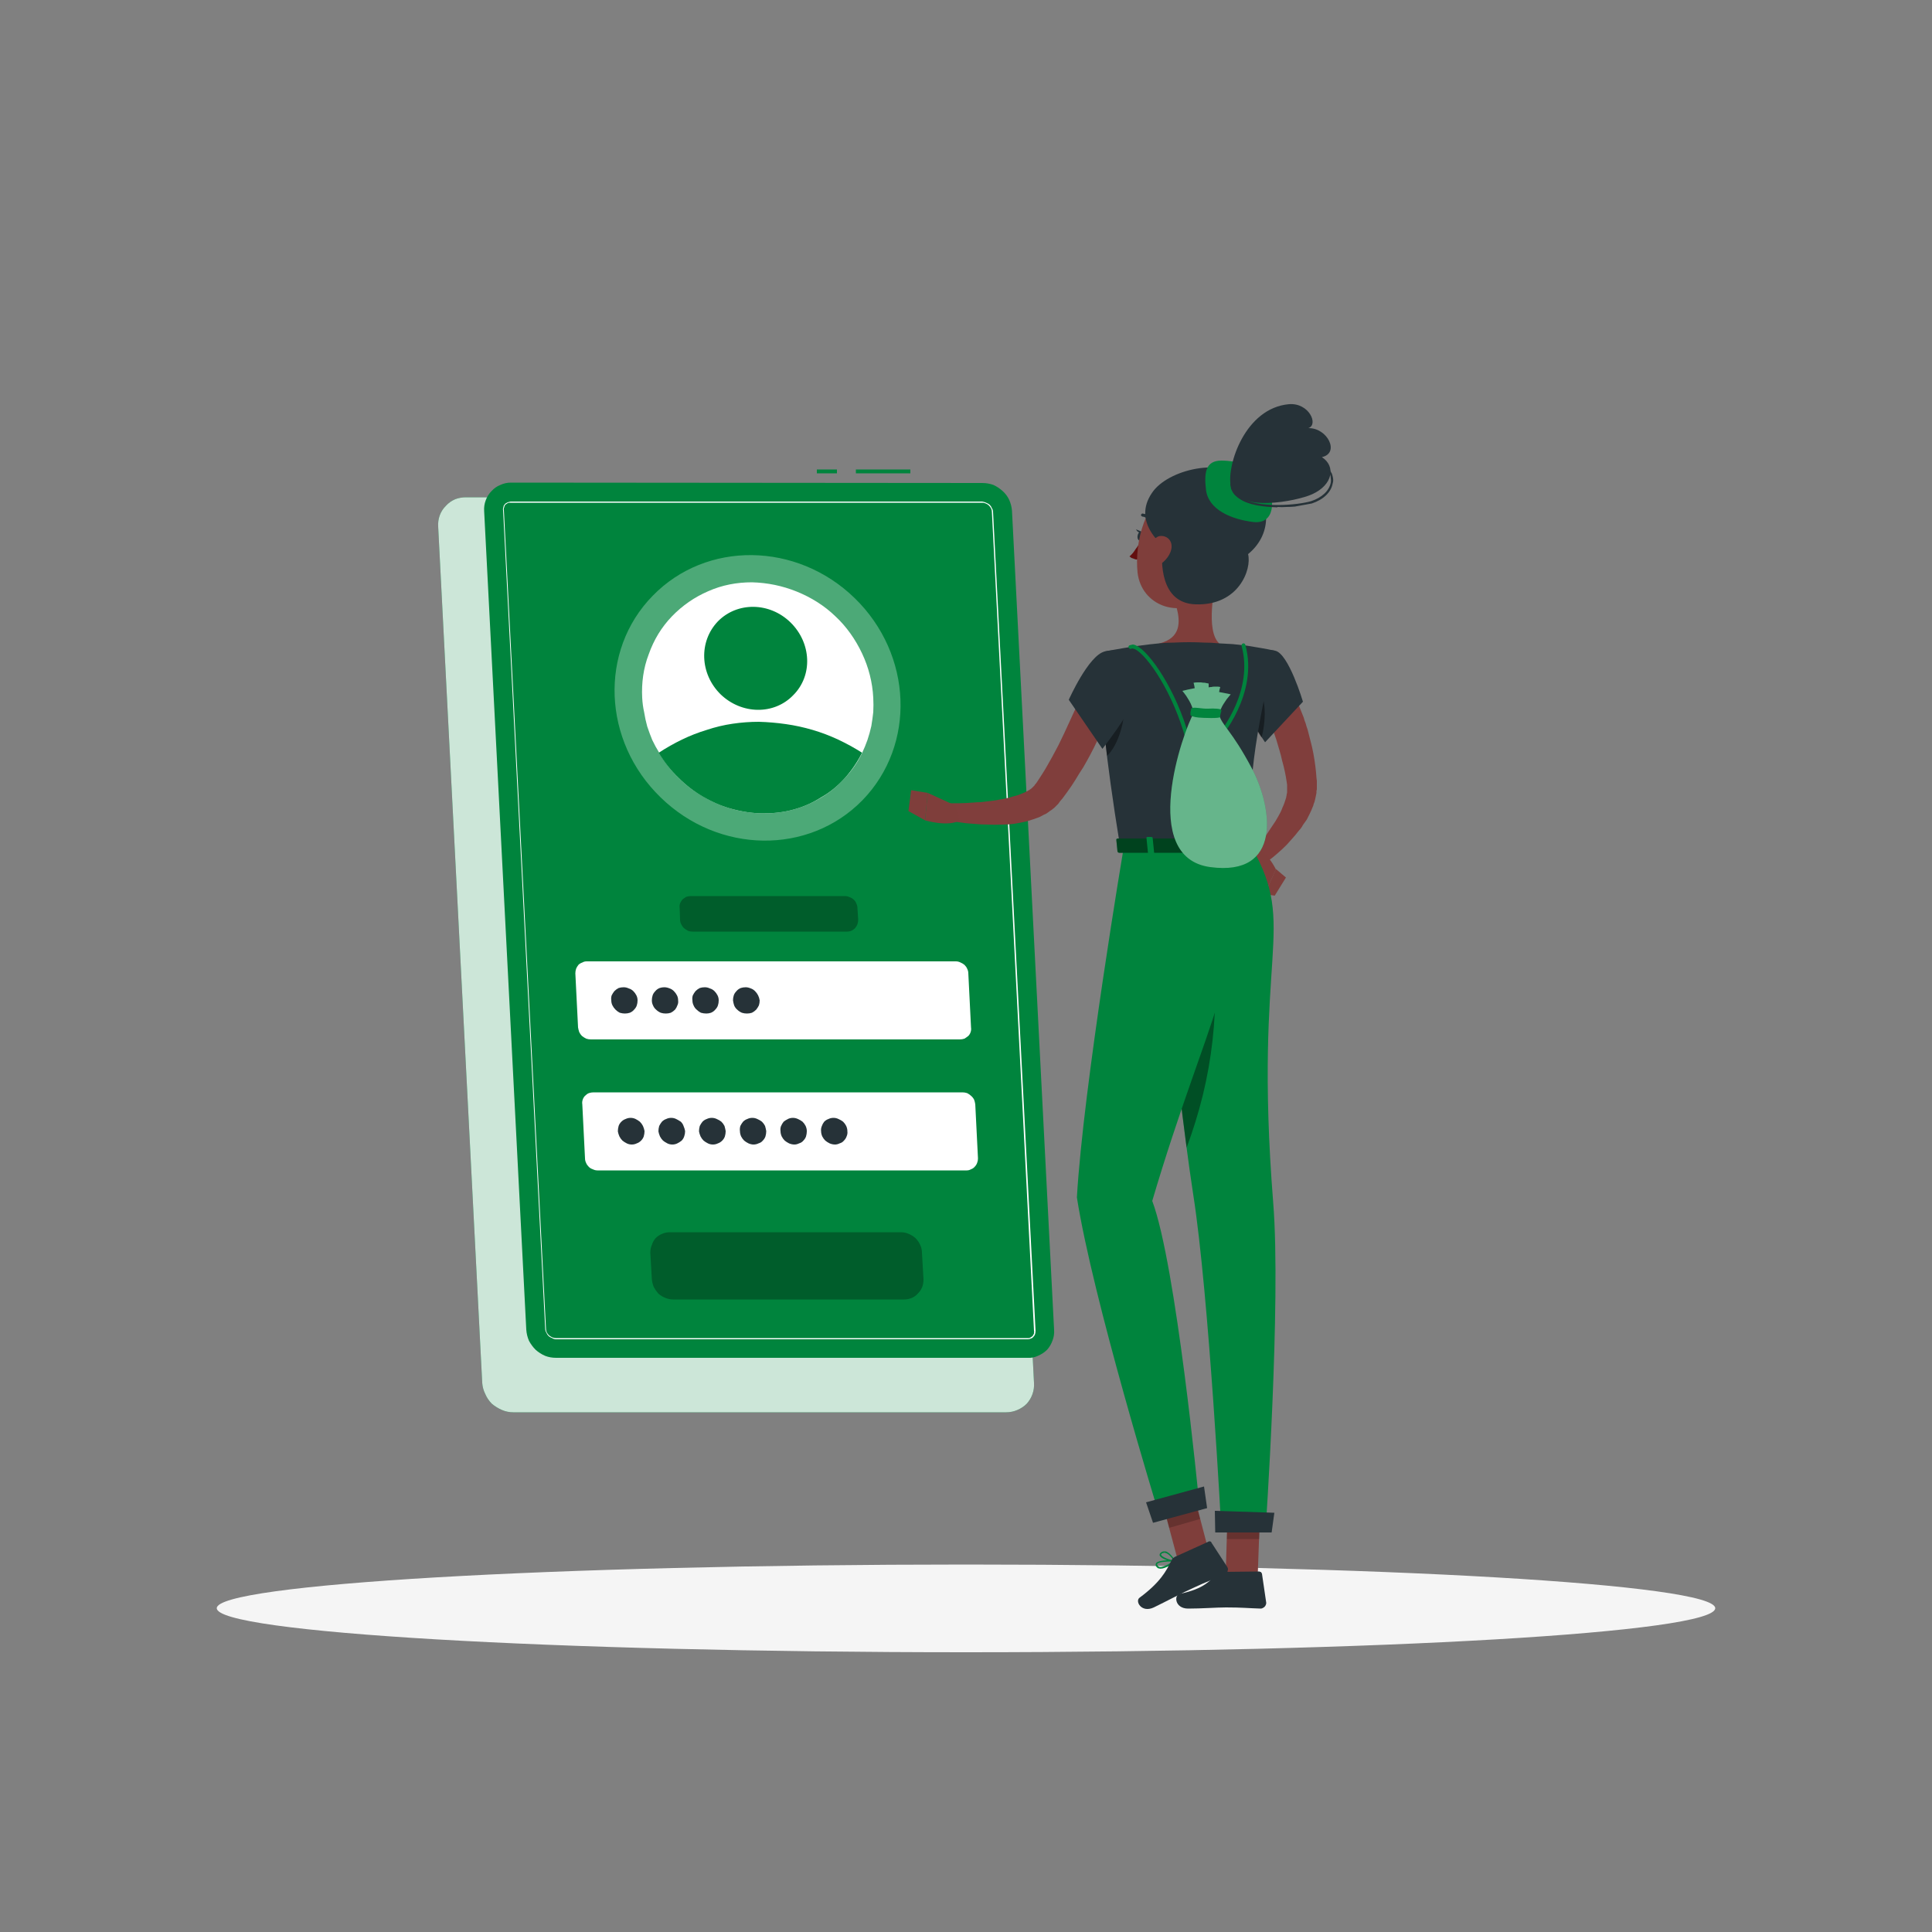 <svg version="1.2" xmlns="http://www.w3.org/2000/svg" viewBox="0 0 500 500" width="500" height="500">
	<rect x="0" y="0" width="500" height="500" fill="#808080" stroke="none"/>
	<title>Login-rafiki</title>
	<style>
		.s0 { fill: #f5f5f5 } 
		.s1 { fill: #00843d } 
		.s2 { opacity: .8;fill: #ffffff } 
		.s3 { fill: #ffffff } 
		.s4 { opacity: .3;fill: #ffffff } 
		.s5 { opacity: .3;fill: #000000 } 
		.s6 { fill: #263238 } 
		.s7 { fill: #803e3c } 
		.s8 { fill: #7f3e3b } 
		.s9 { fill: #630f0f } 
		.s10 { opacity: .2;fill: #000000 } 
		.s11 { opacity: .4;fill: #000000 } 
		.s12 { opacity: .5;fill: #000000 } 
		.s13 { opacity: .4;fill: #ffffff } 
	</style>
	<g id="freepik--Shadow--inject-67">
		<path id="freepik--path--inject-67" fill-rule="evenodd" class="s0" d="m250 427.6c-107.2 0-193.9-5.1-193.9-11.4 0-6.2 86.7-11.3 193.9-11.3 107.2 0 193.9 5.1 193.9 11.3 0 6.3-86.7 11.4-193.9 11.4z"/>
	</g>
	<g id="freepik--Login--inject-67">
		<path class="s1" d="m260.4 365.5h-127.6q-1.5 0-2.9-0.6-1.4-0.6-2.6-1.6-1.1-1.1-1.7-2.5-0.7-1.4-0.8-2.9l-11.4-221.6q-0.1-1.5 0.4-2.9 0.5-1.4 1.6-2.5 1-1.1 2.4-1.7 1.3-0.5 2.8-0.5h127.6q1.5 0 3 0.6 1.4 0.6 2.5 1.6 1.1 1.1 1.8 2.5 0.6 1.4 0.7 2.9l11.4 221.6q0.1 1.5-0.4 2.9-0.5 1.4-1.5 2.5-1 1-2.4 1.6-1.4 0.6-2.9 0.6z"/>
		<path class="s2" d="m260.4 365.5h-127.6q-1.5 0-2.9-0.6-1.4-0.6-2.6-1.6-1.1-1.1-1.7-2.5-0.7-1.4-0.8-2.9l-11.4-221.6q-0.1-1.5 0.4-2.9 0.5-1.4 1.6-2.5 1-1.1 2.4-1.7 1.3-0.5 2.8-0.5h127.6q1.5 0 3 0.6 1.4 0.6 2.5 1.6 1.1 1.1 1.8 2.5 0.6 1.4 0.7 2.9l11.4 221.6q0.1 1.5-0.4 2.9-0.5 1.4-1.5 2.5-1 1-2.4 1.6-1.4 0.6-2.9 0.6z"/>
		<path fill-rule="evenodd" class="s1" d="m221.5 121.5h14.1v1h-14.1z"/>
		<path fill-rule="evenodd" class="s1" d="m211.4 121.5h5.2v1h-5.2z"/>
		<path class="s1" d="m265.9 351.4h-122q-1.5 0-2.8-0.5-1.4-0.6-2.5-1.6-1-1-1.7-2.3-0.6-1.4-0.7-2.9l-10.9-211.8q-0.1-1.5 0.4-2.8 0.5-1.4 1.5-2.4 1-1.1 2.3-1.6 1.3-0.6 2.7-0.6l122 0.1q1.5 0 2.9 0.5 1.3 0.6 2.4 1.6 1.1 1 1.7 2.3 0.6 1.4 0.7 2.8l10.9 212q0.1 1.4-0.4 2.7-0.5 1.4-1.4 2.4-1 1-2.4 1.6-1.3 0.6-2.7 0.5z"/>
		<path class="s3" d="m265.9 346.6h-122q-0.5 0-1-0.3-0.5-0.2-0.9-0.5-0.4-0.4-0.6-0.9-0.3-0.5-0.3-1l-10.9-211.9q-0.1-0.2 0-0.4 0-0.2 0.1-0.4 0-0.2 0.1-0.4 0.2-0.2 0.3-0.4 0.1-0.1 0.3-0.2 0.2-0.1 0.4-0.2 0.2-0.1 0.4-0.1 0.2-0.1 0.4-0.1h122q0.6 0.1 1 0.3 0.5 0.2 0.9 0.5 0.4 0.4 0.6 0.9 0.3 0.5 0.3 1l11 211.9q0 0.4-0.1 0.8-0.1 0.4-0.4 0.7-0.3 0.4-0.7 0.5-0.4 0.2-0.8 0.2zm-133.7-216.5q-0.2 0-0.4 0-0.2 0-0.4 0.1-0.1 0.1-0.3 0.2-0.1 0.1-0.3 0.2-0.1 0.2-0.2 0.3-0.1 0.2-0.1 0.4-0.1 0.1-0.1 0.3-0.1 0.2 0 0.4l10.9 211.9q0 0.5 0.2 0.9 0.2 0.4 0.6 0.8 0.4 0.3 0.8 0.5 0.5 0.2 0.9 0.2h122q0.2 0 0.4 0 0.2 0 0.4-0.1 0.1-0.1 0.3-0.2 0.1-0.1 0.3-0.2 0.1-0.2 0.2-0.3 0.1-0.2 0.2-0.4 0-0.1 0-0.3 0.1-0.2 0-0.4l-10.9-211.9q0-0.5-0.2-0.9-0.2-0.4-0.6-0.8-0.3-0.3-0.8-0.5-0.4-0.2-0.9-0.2z"/>
		<path fill-rule="evenodd" class="s4" d="m223.2 207.1c-13.9 14.2-37.2 13.9-52.2-0.7-15.1-14.6-16-38-2.1-52.2 13.9-14.3 37.3-14 52.3 0.6 15 14.6 15.9 38 2 52.3z"/>
		<path class="s3" d="m226 180.6q0.1 1.8 0 3.7-0.2 1.8-0.5 3.6-0.4 1.8-1 3.6-0.6 1.7-1.4 3.4c-1.1 2.3-2.6 4.5-4.4 6.4-1.8 2-3.8 3.7-6 5-2.3 1.4-4.7 2.5-7.3 3.2-2.5 0.7-5.1 1-7.7 1-2.8 0-5.5-0.4-8.1-1.1-2.6-0.7-5.2-1.8-7.5-3.2-2.4-1.3-4.6-3-6.5-4.9-2-1.9-3.6-4.1-5-6.5q-1-1.6-1.8-3.3-0.7-1.7-1.3-3.5-0.5-1.8-0.8-3.7-0.4-1.8-0.5-3.7c-0.2-3.8 0.3-7.7 1.7-11.3 1.3-3.7 3.3-7 6-9.8 2.7-2.8 5.9-5 9.4-6.5 3.6-1.6 7.4-2.3 11.3-2.3 4 0.1 7.9 0.9 11.6 2.4 3.7 1.5 7.1 3.6 10 6.4 2.9 2.7 5.2 6 6.9 9.6 1.7 3.6 2.7 7.5 2.9 11.5z"/>
		<path class="s1" d="m223.1 194.8c-1.2 2.4-2.7 4.6-4.4 6.5-1.8 2-3.8 3.7-6.1 5-2.2 1.4-4.6 2.5-7.2 3.2-2.5 0.7-5.1 1-7.8 1-2.7 0-5.4-0.4-8-1.1-2.7-0.7-5.2-1.8-7.6-3.2-2.3-1.3-4.5-3-6.4-4.9-2-1.9-3.7-4.1-5.1-6.5q2.9-1.9 6-3.4 3.1-1.5 6.4-2.5 3.3-1.1 6.7-1.6 3.4-0.5 6.8-0.5 3.5 0.1 7 0.6 3.5 0.5 6.9 1.5 3.4 1 6.6 2.5 3.2 1.5 6.2 3.4z"/>
		<path fill-rule="evenodd" class="s1" d="m205.3 179.9c-5 5.2-13.4 5-18.8-0.2-5.4-5.3-5.7-13.7-0.7-18.9 5-5.1 13.4-5 18.8 0.3 5.4 5.3 5.8 13.7 0.7 18.8z"/>
		<path class="s3" d="m248.4 269h-95.5q-0.6 0-1.2-0.2-0.6-0.3-1.1-0.7-0.4-0.4-0.7-1-0.2-0.6-0.3-1.2l-0.7-14q0-0.6 0.2-1.2 0.2-0.5 0.6-1 0.4-0.4 1-0.6 0.5-0.3 1.1-0.3h95.6q0.6 0 1.2 0.3 0.5 0.2 1 0.6 0.5 0.5 0.7 1 0.3 0.6 0.3 1.2l0.7 14q0.1 0.6-0.1 1.2-0.2 0.6-0.6 1-0.5 0.4-1 0.7-0.6 0.2-1.2 0.2z"/>
		<path class="s5" d="m219.2 241.1h-39.9q-0.7 0-1.2-0.2-0.6-0.3-1.1-0.7-0.4-0.4-0.7-1-0.3-0.6-0.3-1.2l-0.1-3q-0.1-0.6 0.1-1.2 0.2-0.5 0.6-1 0.5-0.4 1-0.7 0.6-0.2 1.2-0.2h39.9q0.6 0 1.2 0.3 0.6 0.2 1 0.6 0.5 0.4 0.7 1 0.3 0.6 0.3 1.2l0.2 3q0 0.6-0.2 1.2-0.2 0.5-0.6 1-0.4 0.4-1 0.7-0.5 0.2-1.1 0.2z"/>
		<path class="s5" d="m234 336.3h-59.8q-1 0-2-0.4-1-0.4-1.8-1.1-0.7-0.8-1.2-1.7-0.4-1-0.5-2l-0.4-6.9q0-1.1 0.4-2 0.3-1 1-1.8 0.7-0.7 1.7-1.1 0.9-0.4 2-0.4h59.7q1.1 0 2 0.4 1 0.4 1.8 1.1 0.8 0.8 1.2 1.7 0.5 1 0.5 2.1l0.4 6.9q0 1-0.3 1.9-0.4 1-1.1 1.7-0.7 0.8-1.6 1.2-1 0.4-2 0.4z"/>
		<path class="s3" d="m250.2 302.9h-95.6q-0.6 0-1.2-0.3-0.6-0.2-1-0.6-0.5-0.5-0.7-1-0.3-0.6-0.3-1.2l-0.7-14q-0.1-0.6 0.1-1.2 0.2-0.6 0.6-1 0.5-0.5 1-0.7 0.6-0.2 1.2-0.2h95.5q0.6 0 1.2 0.2 0.6 0.3 1 0.7 0.5 0.4 0.8 1 0.2 0.5 0.3 1.2l0.7 14q0 0.6-0.2 1.1-0.2 0.6-0.6 1-0.4 0.5-1 0.7-0.5 0.3-1.1 0.3z"/>
		<path class="s6" d="m165 258.9q0 0.7-0.2 1.3-0.2 0.6-0.7 1.1-0.4 0.5-1.1 0.8-0.6 0.2-1.3 0.2-0.6 0-1.3-0.2-0.6-0.3-1.1-0.8-0.5-0.5-0.8-1.1-0.3-0.6-0.3-1.3-0.1-0.7 0.1-1.3 0.3-0.6 0.7-1.1 0.5-0.5 1.1-0.8 0.6-0.2 1.3-0.2 0.7 0 1.3 0.3 0.7 0.2 1.2 0.7 0.5 0.5 0.8 1.1 0.3 0.6 0.3 1.3z"/>
		<path class="s6" d="m175.5 258.9q0.1 0.7-0.2 1.3-0.2 0.6-0.6 1.1-0.5 0.5-1.1 0.8-0.6 0.2-1.3 0.2-0.7 0-1.3-0.2-0.7-0.3-1.2-0.8-0.5-0.4-0.8-1.1-0.3-0.6-0.3-1.3 0-0.7 0.2-1.3 0.2-0.6 0.7-1.1 0.4-0.5 1.1-0.8 0.6-0.2 1.2-0.2 0.7 0 1.4 0.3 0.6 0.2 1.1 0.7 0.5 0.5 0.8 1.1 0.3 0.6 0.3 1.3z"/>
		<path class="s6" d="m186 258.9q0 0.7-0.2 1.3-0.2 0.6-0.7 1.1-0.4 0.5-1.1 0.8-0.6 0.2-1.2 0.2-0.7 0-1.4-0.2-0.6-0.3-1.1-0.8-0.5-0.4-0.8-1.1-0.3-0.6-0.3-1.3-0.1-0.7 0.1-1.3 0.3-0.6 0.7-1.1 0.5-0.5 1.1-0.8 0.6-0.2 1.3-0.2 0.7 0 1.3 0.3 0.7 0.2 1.2 0.7 0.5 0.5 0.8 1.1 0.3 0.6 0.3 1.3z"/>
		<path class="s6" d="m196.6 258.9q0 0.7-0.2 1.3-0.3 0.6-0.7 1.1-0.5 0.5-1.1 0.8-0.6 0.2-1.3 0.2-0.7 0-1.3-0.2-0.7-0.3-1.2-0.8-0.5-0.4-0.8-1.1-0.2-0.6-0.3-1.3 0-0.7 0.2-1.3 0.2-0.6 0.7-1.1 0.4-0.5 1.1-0.8 0.6-0.2 1.3-0.2 0.6 0 1.3 0.3 0.6 0.2 1.1 0.7 0.5 0.5 0.8 1.1 0.3 0.6 0.4 1.3z"/>
		<path class="s6" d="m166.8 292.8q0 0.6-0.2 1.3-0.2 0.6-0.7 1.1-0.5 0.5-1.1 0.7-0.6 0.3-1.3 0.3-0.7 0-1.3-0.3-0.6-0.3-1.1-0.7-0.5-0.5-0.8-1.1-0.3-0.7-0.4-1.3 0-0.7 0.2-1.4 0.2-0.6 0.7-1.1 0.5-0.5 1.1-0.7 0.6-0.3 1.3-0.3 0.7 0 1.3 0.3 0.6 0.3 1.1 0.7 0.5 0.5 0.8 1.1 0.3 0.7 0.4 1.3z"/>
		<path class="s6" d="m177.3 292.8q0 0.6-0.2 1.2-0.2 0.7-0.7 1.2-0.5 0.4-1.1 0.7-0.6 0.3-1.3 0.3-0.7 0-1.3-0.3-0.6-0.3-1.1-0.7-0.5-0.5-0.8-1.1-0.3-0.7-0.4-1.3 0-0.7 0.2-1.4 0.3-0.6 0.7-1.1 0.5-0.5 1.1-0.7 0.6-0.3 1.3-0.3 0.7 0 1.3 0.3 0.6 0.3 1.2 0.7 0.5 0.5 0.7 1.1 0.3 0.7 0.4 1.3z"/>
		<path class="s6" d="m187.8 292.8q0 0.6-0.2 1.3-0.2 0.6-0.7 1.1-0.5 0.5-1.1 0.7-0.6 0.3-1.3 0.3-0.7 0-1.3-0.3-0.6-0.3-1.1-0.7-0.5-0.5-0.8-1.1-0.3-0.7-0.4-1.3 0-0.7 0.2-1.4 0.3-0.6 0.7-1.1 0.5-0.5 1.1-0.7 0.6-0.3 1.3-0.3 0.7 0 1.3 0.3 0.7 0.3 1.2 0.7 0.5 0.5 0.8 1.1 0.2 0.7 0.3 1.3z"/>
		<path class="s6" d="m198.3 292.8q0 0.6-0.2 1.3-0.2 0.6-0.7 1.1-0.4 0.5-1.1 0.7-0.6 0.3-1.3 0.3-0.6 0-1.3-0.3-0.6-0.3-1.1-0.7-0.5-0.5-0.8-1.1-0.3-0.7-0.3-1.3-0.1-0.7 0.1-1.4 0.3-0.6 0.7-1.1 0.5-0.5 1.1-0.7 0.6-0.3 1.3-0.3 0.7 0 1.3 0.3 0.7 0.3 1.2 0.7 0.5 0.5 0.8 1.1 0.2 0.7 0.3 1.3z"/>
		<path class="s6" d="m208.8 292.8q0 0.6-0.2 1.3-0.2 0.6-0.7 1.1-0.4 0.5-1.1 0.7-0.6 0.3-1.2 0.3-0.7 0-1.4-0.3-0.6-0.3-1.1-0.7-0.5-0.5-0.8-1.1-0.3-0.7-0.3-1.3-0.1-0.7 0.1-1.3 0.3-0.7 0.7-1.2 0.5-0.4 1.1-0.7 0.6-0.3 1.3-0.3 0.7 0 1.3 0.3 0.7 0.3 1.2 0.7 0.5 0.5 0.8 1.1 0.3 0.7 0.3 1.3z"/>
		<path class="s6" d="m219.3 292.8q0.1 0.6-0.2 1.3-0.2 0.6-0.7 1.1-0.4 0.5-1.1 0.7-0.6 0.3-1.2 0.3-0.7 0-1.4-0.3-0.6-0.3-1.1-0.7-0.5-0.5-0.8-1.1-0.3-0.7-0.3-1.3-0.1-0.7 0.2-1.4 0.2-0.6 0.6-1.1 0.5-0.5 1.1-0.7 0.6-0.3 1.3-0.3 0.7 0 1.3 0.3 0.7 0.3 1.2 0.7 0.5 0.5 0.8 1.1 0.3 0.7 0.3 1.3z"/>
	</g>
	<g id="freepik--Character--inject-67">
		<path class="s7" d="m333 176.6c0.3 0.4 0.4 0.6 0.5 0.9l0.5 0.7q0.4 0.8 0.8 1.5c0.5 1 1 2 1.4 3q0.3 0.7 0.6 1.5 0.3 0.8 0.6 1.5 0.2 0.8 0.5 1.5 0.2 0.8 0.5 1.6 0.4 1.5 0.8 3.1 0.4 1.5 0.7 3.1 0.3 1.6 0.5 3.2 0.2 1.5 0.3 3.1l0.1 0.8q0 0.1 0 0.1 0 0.1 0 0.2 0 0 0 0.1 0 0 0 0.1v0.5q0 0.3 0 0.6 0 0.2 0 0.5 0 0.2-0.1 0.5 0 0.3 0 0.5-0.1 0.5-0.2 1-0.1 0.4-0.2 0.9-0.1 0.5-0.3 0.9-0.1 0.5-0.3 0.9-0.3 0.8-0.7 1.6-0.4 0.8-0.8 1.6-0.5 0.7-1 1.4-0.4 0.8-1 1.4-1 1.3-2.1 2.5-1 1.2-2.2 2.3-1.2 1.1-2.4 2.1-1.3 1-2.6 2l-2.7-3.3q0.9-1 1.8-2.2 0.9-1.1 1.7-2.2 0.8-1.2 1.6-2.4 0.8-1.1 1.5-2.4 0.3-0.5 0.6-1.1 0.3-0.6 0.5-1.2 0.3-0.6 0.5-1.2 0.2-0.6 0.4-1.2 0.1-0.3 0.1-0.5 0.1-0.3 0.1-0.6 0.1-0.2 0.1-0.5 0-0.3 0-0.5 0-0.1 0-0.3 0-0.1 0-0.2 0-0.1 0-0.2 0-0.1 0-0.3v-0.2q0 0 0 0 0-0.1 0-0.1 0 0 0-0.1 0 0 0 0l-0.1-0.7q-0.2-1.4-0.5-2.8-0.3-1.4-0.7-2.8-0.3-1.4-0.7-2.7-0.4-1.4-0.8-2.7c-0.6-1.8-1.3-3.6-2-5.3q-0.6-1.2-1.2-2.4l-0.6-1.2-0.3-0.6-0.3-0.4z"/>
		<path class="s8" d="m323.7 223.8l3.6 7.6 2.9-6.4c0 0-2.6-5.6-6-5.1z"/>
		<path fill-rule="evenodd" class="s8" d="m329.9 231.8l2.9-4.7-2.6-2.2-2.9 6.5 2.6 0.4z"/>
		<path class="s1" d="m313.6 408.2q0.3 0 0.6 0 0.3 0 0.5-0.1 0.3 0 0.6-0.1 0.3 0 0.6-0.1 0 0 0 0 0 0 0 0 0.1-0.1 0.1-0.1 0 0 0 0 0-0.1 0-0.1 0 0 0-0.1 0 0 0 0-0.1 0-0.1 0c-0.3-0.2-2.8-1.9-3.8-1.4q-0.1 0-0.2 0.1 0 0-0.1 0.1 0 0.1-0.1 0.2 0 0 0 0.1 0 0.2 0 0.3 0 0.1 0.1 0.3 0 0.1 0.1 0.2 0 0.1 0.1 0.2 0.2 0.2 0.4 0.3 0.2 0.1 0.4 0.1 0.2 0.1 0.4 0.1 0.2 0 0.4 0zm1.7-0.6c-1.5 0.3-2.6 0.3-3-0.1q-0.1-0.1-0.1-0.2-0.1 0-0.1-0.1 0-0.1 0-0.2-0.1-0.1 0-0.2c0-0.2 0.1-0.2 0.1-0.3 0.6-0.2 2 0.5 3.1 1.1z"/>
		<path class="s1" d="m315.8 407.9h0.1q0 0 0 0 0.1 0 0.1-0.1 0 0 0 0 0 0 0-0.1c0-0.1 0-2.5-0.9-3.3q-0.1-0.1-0.2-0.1-0.1-0.1-0.2-0.1-0.1 0-0.2 0-0.1-0.1-0.3 0-0.1 0-0.2 0-0.1 0-0.2 0.1-0.1 0.1-0.1 0.2-0.1 0.1-0.1 0.2c-0.2 1 1.3 2.8 2.1 3.2zm-1.4-3.4q0 0 0.1 0 0.1 0 0.1 0.1 0.1 0 0.1 0 0.1 0.1 0.1 0.1 0.2 0.3 0.4 0.6 0.1 0.3 0.2 0.7 0.1 0.3 0.2 0.6 0 0.4 0 0.7c-0.8-0.6-1.8-2-1.6-2.5 0-0.1 0-0.2 0.3-0.3z"/>
		<path class="s1" d="m304.2 404.1q0 0 0-0.1 0 0 0-0.1 0 0 0-0.1-0.1 0-0.1 0c-0.5 0-4-0.2-4.9 0.7v0.1q0 0-0.1 0.1 0 0.1 0 0.2 0 0 0 0.1 0 0.1 0 0.2 0.1 0.1 0.1 0.2 0.1 0.1 0.2 0.2 0.1 0.1 0.2 0.2 0.1 0.1 0.3 0.1c1.1 0.4 3.2-0.9 4.3-1.7zm-4.7 0.6c0.5-0.5 2.5-0.6 4-0.6-1.6 1.1-2.9 1.6-3.5 1.4q-0.1-0.1-0.2-0.1-0.1-0.1-0.1-0.1-0.1-0.1-0.1-0.2-0.1 0-0.1-0.1 0 0 0-0.1-0.1 0-0.1 0 0-0.1 0.1-0.1 0 0 0-0.1z"/>
		<path class="s1" d="m304.2 404.1q0 0 0 0 0 0 0-0.1 0 0 0 0 0 0 0-0.1c-0.1 0-1.2-2-2.5-2.4q-0.1 0-0.3 0-0.1 0-0.3 0-0.1 0-0.3 0.1-0.1 0-0.2 0.1c-0.5 0.3-0.5 0.6-0.5 0.8 0.3 0.9 2.8 1.7 3.9 1.7q0 0 0.1 0 0 0 0 0 0 0 0.1 0 0 0 0-0.1zm-3.6-2q0 0 0 0 0.1 0 0.1 0 0-0.1 0-0.1 0.1 0 0.1 0 0.1-0.1 0.2-0.1 0.1 0 0.2 0 0.1-0.1 0.2-0.1 0.1 0.1 0.2 0.1c0.9 0.2 1.7 1.3 2.1 1.9-1.2-0.1-3-0.9-3.2-1.4q0-0.1 0-0.1 0 0 0-0.1 0 0 0.1 0 0-0.1 0-0.1z"/>
		<path class="s8" d="m315.2 147.3c-1 5-3.2 15.8 0.3 19.2 0 0-1.4 5-10.6 5-10.1 0-4.8-5-4.8-5 5.5-1.4 5.4-5.5 4.4-9.3z"/>
		<path class="s6" d="m298.3 135.6q0 0 0 0 0 0 0.1 0 0 0 0 0 0 0 0 0 0.1 0 0.2-0.1 0 0 0.1-0.1 0-0.1 0-0.2 0-0.1-0.1-0.1-0.2-0.5-0.5-0.8-0.3-0.4-0.6-0.7-0.4-0.3-0.9-0.5-0.4-0.1-0.9-0.2 0 0-0.1 0-0.1 0-0.1 0.1-0.1 0-0.1 0.1-0.1 0-0.1 0.1 0 0.1 0 0.2 0 0.1 0.1 0.1 0 0.1 0.1 0.1 0.1 0.1 0.2 0.1 0.3 0 0.7 0.2 0.3 0.1 0.6 0.4 0.3 0.2 0.5 0.5 0.3 0.3 0.4 0.6 0 0.1 0.1 0.1 0 0 0.1 0.1 0 0 0.1 0 0 0 0.1 0z"/>
		<path class="s9" d="m295.3 140q-0.3 0.5-0.7 1.1-0.3 0.5-0.7 1-0.3 0.5-0.7 1-0.4 0.5-0.9 0.9 0.3 0.2 0.5 0.4 0.3 0.1 0.6 0.2 0.3 0.1 0.6 0.2 0.3 0 0.7-0.1z"/>
		<path class="s6" d="m296 138.9c-0.1 0.6-0.5 1.1-0.9 1.1-0.5-0.1-0.8-0.6-0.7-1.3 0.1-0.7 0.5-1.2 1-1.1 0.5 0 0.7 0.6 0.6 1.3z"/>
		<path class="s6" d="m295.5 137.6l-1.5-0.6c0 0 0.6 1.3 1.5 0.6z"/>
		<path fill-rule="evenodd" class="s8" d="m313 402.2l-8.1 1.9-5-18.7 8.2-1.9 4.9 18.7z"/>
		<path fill-rule="evenodd" class="s8" d="m325.5 407.7h-8.3l0.6-19.4h8.4l-0.7 19.4z"/>
		<path class="s6" d="m316.5 406.8l9.4-0.1q0.1 0 0.2 0.1 0.2 0 0.3 0.1 0 0.1 0.1 0.2 0.1 0.1 0.1 0.2l1.1 7.5q0 0.3-0.1 0.5-0.1 0.3-0.3 0.5-0.2 0.2-0.4 0.3-0.3 0.2-0.6 0.2c-3.3-0.1-4.8-0.3-9-0.3-2.5 0-6.3 0.3-9.8 0.3-3.5 0-3.7-3.5-2.2-3.8 6.6-1.4 7.6-3.4 9.8-5.2q0.1-0.2 0.3-0.3 0.2 0 0.4-0.1 0.1-0.1 0.3-0.1 0.2 0 0.4-0.1z"/>
		<path class="s6" d="m304.1 402.9l8.6-3.9q0.1-0.1 0.2-0.1 0.1 0 0.3 0 0.1 0.1 0.2 0.1 0.1 0.1 0.1 0.2l4.1 6.3q0.2 0.3 0.2 0.6 0 0.2-0.1 0.5 0 0.3-0.2 0.5-0.2 0.2-0.5 0.3c-3 1.4-4.5 1.8-8.3 3.6-2.3 1-7 3.5-10.1 5-3.2 1.5-4.9-1.6-3.7-2.5 5.4-4 6.9-6.9 8.2-9.5q0.1-0.2 0.2-0.4 0.1-0.1 0.2-0.3 0.1-0.1 0.3-0.2 0.2-0.1 0.3-0.2z"/>
		<path fill-rule="evenodd" class="s10" d="m299.9 385.4l2.7 10 8-2.3-2.5-9.6-8.2 1.9z"/>
		<path fill-rule="evenodd" class="s10" d="m326.2 388.3h-8.4l-0.3 10h8.4l0.3-10z"/>
		<path class="s6" d="m330 168.4c3.5 0.7 7.2 13.2 7.2 13.2l-9.8 10.5c0 0-8.2-11.7-6.5-16.1 1.7-4.5 5-8.5 9.1-7.6z"/>
		<path class="s11" d="m324.4 176.3c-1.7-1.6-2.9-1.1-3.7 0.2-0.8 3.7 3.9 11.5 5.8 14.4 0.9-3.5 1.9-10.9-2.1-14.6z"/>
		<path class="s6" d="m285.9 168.6c0 0-4 1.4 4 50.6h34c-0.6-13.9-0.6-22.4 6-50.8q-1.8-0.4-3.6-0.7-1.8-0.3-3.6-0.6-1.8-0.2-3.6-0.4-1.8-0.1-3.6-0.2-2-0.2-3.9-0.2-1.9-0.1-3.9-0.1-1.9 0-3.8 0.1-2 0-3.9 0.2c-6.6 0.6-14.1 2.1-14.1 2.1z"/>
		<path class="s11" d="m285.6 187.5q0.3 3.5 0.9 8.1c2.8-2.5 5.1-9.7 4.2-13.8q-0.7 0.6-1.4 1.2-0.7 0.7-1.4 1.4-0.6 0.7-1.2 1.5-0.6 0.8-1.1 1.6z"/>
		<path class="s7" d="m289.2 180q-0.6 1.7-1.4 3.4-0.7 1.8-1.5 3.5-0.8 1.6-1.6 3.3-0.8 1.7-1.6 3.3-0.9 1.8-1.8 3.4-0.9 1.7-2 3.3-1 1.7-2 3.2-1.1 1.6-2.3 3.2l-0.6 0.7-0.3 0.4c-0.1 0.2-0.2 0.3-0.4 0.5q-0.2 0.2-0.4 0.4-0.3 0.3-0.5 0.5-0.3 0.2-0.5 0.4-0.3 0.2-0.6 0.4-0.5 0.4-1 0.7-0.5 0.2-1 0.5-0.5 0.3-1.1 0.5-0.5 0.2-1.1 0.4-0.9 0.3-1.9 0.6-1 0.2-2 0.4-1 0.2-2 0.3-1 0.1-2.1 0.1-1.9 0.1-3.8 0-1.9 0-3.8-0.2-1.9-0.1-3.8-0.4-1.9-0.3-3.7-0.7l0.5-4.2c2.3 0 4.7 0 7-0.2q0.9-0.1 1.8-0.1 0.8-0.1 1.7-0.2 0.8-0.1 1.7-0.2 0.8-0.1 1.7-0.3 0.8-0.1 1.6-0.3 0.7-0.1 1.5-0.4 0.8-0.2 1.5-0.4 0.8-0.3 1.5-0.6 0.3-0.1 0.6-0.3 0.3-0.1 0.6-0.3 0.3-0.2 0.5-0.3 0.3-0.2 0.5-0.4 0.1-0.1 0.2-0.2 0.1-0.1 0.2-0.2 0.1-0.1 0.2-0.2 0.1-0.1 0.1-0.2 0.1-0.1 0.2-0.2l0.3-0.4 0.4-0.6q1-1.5 1.9-3 0.8-1.4 1.7-3 0.8-1.5 1.6-3 0.8-1.6 1.5-3.1c2-4.3 4-8.7 5.9-13z"/>
		<path class="s6" d="m285.9 168.6c-4.2 1-9.3 12.5-9.3 12.5l8.7 12.7c0 0 11.5-14.5 10.1-19-1.4-4.6-4.4-7.4-9.5-6.2z"/>
		<path class="s8" d="m247.3 208.5l-7.2-3.3-0.7 7.1c0 0 6 1.8 9 0z"/>
		<path fill-rule="evenodd" class="s8" d="m235.8 204.5l-0.7 5.4 4.3 2.4 0.7-7.1-4.3-0.7z"/>
		<path class="s8" d="m318.8 139.4c-1.5 8.1-2 11.6-6.7 15.3-7 5.6-16.7 2-17.7-6.5-0.8-7.6 1.8-19.7 10.3-22 1.9-0.5 3.8-0.5 5.7-0.1 1.9 0.5 3.6 1.4 5 2.7 1.5 1.4 2.5 3 3.1 4.9 0.6 1.8 0.7 3.8 0.3 5.7z"/>
		<path class="s6" d="m300.9 141.1c-0.5 4.2-0.7 15 8.5 15.3 11.2 0.4 14.6-9.1 13.6-13 5.8-4.7 6.6-12.9 0.1-19.1-6.6-6.3-21-2.8-25 3.3-5.1 7.5 2.8 13.5 2.8 13.5z"/>
		<path class="s1" d="m312.1 126.7c-0.5-4.4-0.1-7.5 4-7.5 4.1 0 9.7 1.5 11.8 5.8 2.1 4.2 2.2 10.7-3.5 10.1-5.8-0.7-11.7-3.2-12.3-8.4z"/>
		<path class="s6" d="m318.5 125.6c-1-5.2 3.7-20 15.1-21 5.2-0.4 7.7 5.3 5 6.2 5-0.1 8.2 6.5 3.5 7.5 3.7 2.4 2.8 7.2-2.5 9.6-3.9 1.8-19.8 5-21.1-2.3z"/>
		<path class="s6" d="m330.6 131.3c-3.6-0.1-7.5-0.6-9.8-2.2q-0.5-0.3-0.9-0.7-0.5-0.4-0.8-0.9-0.3-0.5-0.5-1-0.1-0.6-0.2-1.2 0 0 0-0.1 0 0 0.1-0.1 0 0 0.1 0 0 0 0 0 0.1-0.1 0.1 0 0.1 0 0.1 0 0.1 0 0.1 0.1 0 0 0 0.1 0.1 0.5 0.2 1 0.2 0.5 0.5 0.9 0.3 0.5 0.6 0.9 0.4 0.3 0.8 0.6c4.6 3 15 2 18.3 1 2.8-0.9 4.7-2.7 5.1-4.8q0.1-0.5 0-1.1 0-0.6-0.2-1.1-0.3-0.5-0.6-1-0.4-0.4-0.9-0.8 0 0 0 0 0-0.1 0-0.1 0-0.1 0-0.1 0-0.1 0-0.1 0.1 0 0.1-0.1 0.1 0 0.1 0 0.1 0 0.1 0 0.1 0.1 0.1 0.1 0.5 0.4 0.9 0.9 0.4 0.5 0.7 1.1 0.2 0.6 0.3 1.2 0.1 0.7-0.1 1.3c-0.4 2.3-2.4 4.2-5.4 5.2q-1.1 0.2-2.2 0.4-1.1 0.2-2.2 0.4-1.1 0.1-2.2 0.1-1.1 0.1-2.3 0z"/>
		<path class="s8" d="m298.3 140q-0.3 0.5-0.6 1-0.2 0.6-0.4 1.2-0.1 0.5-0.1 1.1 0 0.6 0 1.2c0.4 2.1 2.4 2.3 3.9 0.9 1.5-1.3 2.8-3.7 1.7-5.5q-0.4-0.6-1-0.9-0.6-0.3-1.3-0.3-0.7 0-1.2 0.4-0.6 0.3-1 0.9z"/>
		<path class="s1" d="m298.9 219.2c0 0 4.9 57.4 9.9 89.9 4.1 26.1 7.3 87.3 7.3 87.3h11.4c0 0 4.1-59.4 2-85.2-5.2-65.5 6.5-70.9-5.6-92z"/>
		<path class="s11" d="m313.3 240.9q-1.7 1.8-3.3 3.7-1.5 1.9-2.8 4-1.4 2-2.6 4.2-1.1 2.1-2.1 4.4c1.3 12.9 2.9 27.2 4.6 39.8q2.5-6.7 4.2-13.6 1.7-7 2.5-14.1 0.8-7.1 0.7-14.2-0.2-7.1-1.2-14.2z"/>
		<path class="s1" d="m290.9 218.8c0 0-10.6 62.8-12.2 91.1 4.1 26.2 21.1 81.5 21.1 81.5l10.4-3.8c0 0-5.8-60.3-12-76.8 14-47.4 24.4-59.4 21.4-91.6-7.2 0-28.7-0.4-28.7-0.4z"/>
		<path fill-rule="evenodd" class="s6" d="m298.4 394.1l14-3.8-0.8-5.6-15 4.1 1.8 5.3z"/>
		<path fill-rule="evenodd" class="s6" d="m314.5 396.6h14.6l0.7-5.1-15.4-0.5 0.1 5.6z"/>
		<path class="s1" d="m324.4 217.2l1.6 3c0.1 0.3-0.2 0.5-0.6 0.5h-35.7c-0.3 0-0.5-0.2-0.5-0.4l-0.3-3c0-0.2 0.2-0.3 0.5-0.3h34.5q0.1-0.1 0.1-0.1 0.1 0.1 0.2 0.1 0.1 0 0.1 0.1 0.1 0 0.1 0.1z"/>
		<path class="s12" d="m324.4 217.2l1.6 3c0.1 0.3-0.2 0.5-0.6 0.5h-35.7c-0.3 0-0.5-0.2-0.5-0.4l-0.3-3c0-0.2 0.2-0.3 0.5-0.3h34.5q0.1-0.1 0.1-0.1 0.1 0.1 0.2 0.1 0.1 0 0.1 0.1 0.1 0 0.1 0.1z"/>
		<path class="s1" d="m319.8 221h0.9c0.2 0 0.4-0.1 0.3-0.2l-0.4-4c0-0.1-0.2-0.2-0.3-0.2h-1c-0.2 0-0.3 0.1-0.3 0.2l0.4 4c0.1 0.1 0.2 0.2 0.4 0.2z"/>
		<path class="s1" d="m307.4 191.9q-0.1 0-0.1 0-0.1-0.1-0.2-0.1 0-0.1-0.1-0.1 0-0.1-0.1-0.2c-3.2-12.1-10-22-13.2-23.5q-0.1 0-0.2-0.1-0.1 0-0.2 0-0.2-0.1-0.3-0.1-0.1 0-0.2 0.1-0.2 0.1-0.4 0-0.2-0.1-0.3-0.3-0.1-0.2 0-0.4 0.1-0.2 0.3-0.2 0.2-0.1 0.4-0.1 0.2-0.1 0.5-0.1 0.2 0.1 0.4 0.1 0.2 0.1 0.4 0.2c3.4 1.6 10.3 11.4 13.7 23.8 2.5 0 6.2-0.4 7.2-0.4 1.1-1.4 9.5-11.9 6.3-23.4q0 0 0-0.1 0-0.1 0.1-0.2 0-0.1 0.1-0.2 0.1 0 0.2-0.1 0.1 0 0.2 0 0.1 0 0.2 0.1 0.1 0 0.1 0.1 0.1 0.1 0.1 0.2c3.5 12.7-6.6 24.3-6.7 24.4q-0.1 0-0.1 0 0 0.1-0.1 0.1 0 0-0.1 0 0 0-0.1 0c0 0-5 0.5-7.8 0.5z"/>
		<path class="s1" d="m324 198.9c-5.4-10.2-7.7-10.9-8.6-14.2q0.2-0.7 0.6-1.3 0.3-0.7 0.7-1.3 0.4-0.6 0.8-1.2 0.5-0.6 1-1.2c-0.7-0.2-2.1-0.4-3-0.6q0.1-0.7 0.3-1.3-0.4-0.1-0.8-0.1-0.4 0-0.7 0-0.4 0-0.8 0.1-0.4 0-0.7 0.1v-1q-0.5-0.1-1-0.2-0.5 0-1-0.1-0.5 0-0.9 0-0.5 0-1 0.1 0.2 0.7 0.3 1.4c-1 0.2-2.5 0.5-3.2 0.7q0.5 0.6 1 1.3 0.4 0.6 0.8 1.3 0.4 0.7 0.7 1.5 0.3 0.7 0.5 1.5c-2.9 5-14.3 37.5 4.2 40 18.6 2.5 16.2-15.2 10.8-25.5z"/>
		<path class="s13" d="m324 198.9c-5.4-10.2-7.7-10.9-8.6-14.2q0.2-0.7 0.6-1.3 0.3-0.7 0.7-1.3 0.4-0.6 0.8-1.2 0.5-0.6 1-1.2c-0.7-0.2-2.1-0.4-3-0.6q0.1-0.7 0.3-1.3-0.4-0.1-0.8-0.1-0.4 0-0.7 0-0.4 0-0.8 0.1-0.4 0-0.7 0.1v-1q-0.5-0.1-1-0.2-0.5 0-1-0.1-0.5 0-0.9 0-0.5 0-1 0.1 0.2 0.7 0.3 1.4c-1 0.2-2.5 0.5-3.2 0.7q0.5 0.6 1 1.3 0.4 0.6 0.8 1.3 0.4 0.7 0.7 1.5 0.3 0.7 0.5 1.5c-2.9 5-14.3 37.5 4.2 40 18.6 2.5 16.2-15.2 10.8-25.5z"/>
		<path class="s1" d="m308.3 183.4q-0.1 0.2-0.1 0.4 0 0.2-0.1 0.4 0 0.2 0 0.4 0 0.2 0 0.4c0 0.3 1 0.6 2.1 0.7 1.1 0.1 5.8 0.3 5.6-0.2-0.1-0.5 0.3-1.3 0.3-1.7 0-0.4-1.9-0.5-3.4-0.4-1.6 0.1-4.1-0.6-4.4 0z"/>
		<path class="s1" d="m297.4 221h1c0.2 0 0.3-0.1 0.3-0.2l-0.4-4c0-0.1-0.2-0.2-0.4-0.2h-0.9c-0.2 0-0.3 0.1-0.3 0.2l0.4 4c0 0.1 0.2 0.2 0.4 0.2z"/>
	</g>
</svg>